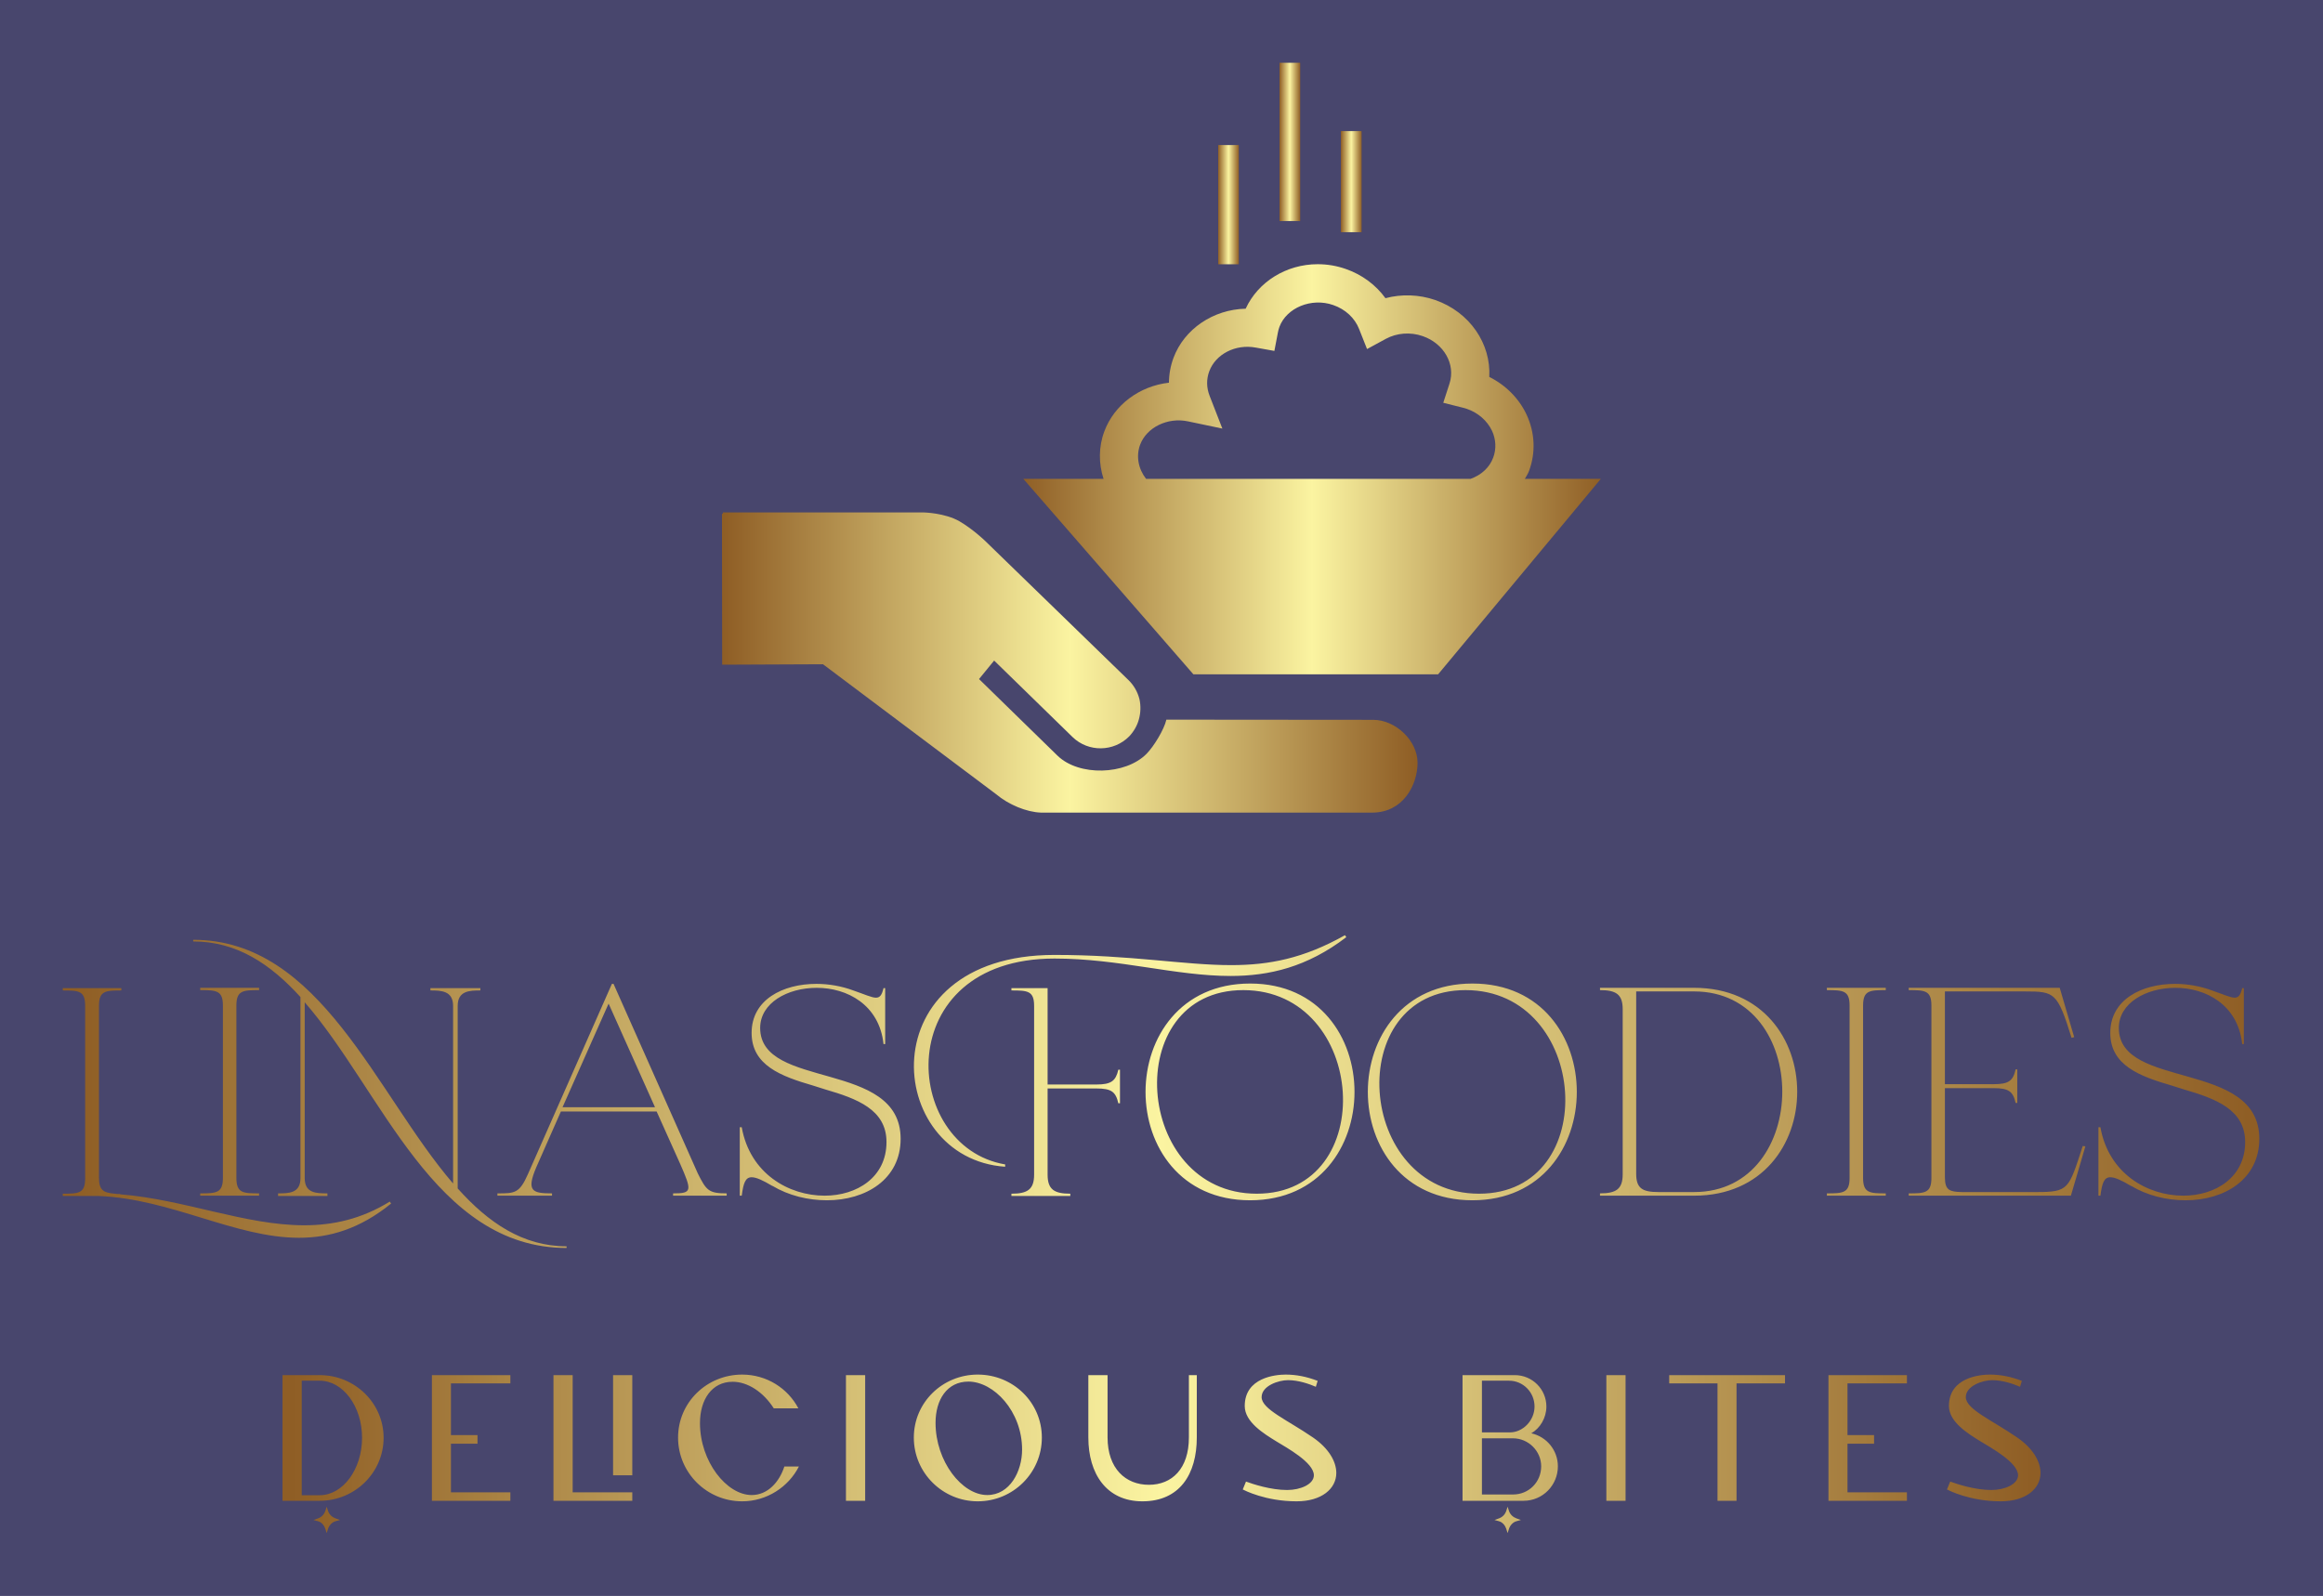 
        <svg xmlns="http://www.w3.org/2000/svg" xmlns:xlink="http://www.w3.org/1999/xlink" version="1.1" width="3171.429" 
        height="2179.301" viewBox="0 0 3171.429 2179.301">
			<rect fill="#48466d" width="3171.429" height="2179.301"/>
			<g transform="scale(8.571) translate(10, 10)">
				<defs id="SvgjsDefs7632"><linearGradient id="SvgjsLinearGradient7639"><stop id="SvgjsStop7640" stop-color="#8f5e25" offset="0"></stop><stop id="SvgjsStop7641" stop-color="#fbf4a1" offset="0.5"></stop><stop id="SvgjsStop7642" stop-color="#8f5e25" offset="1"></stop></linearGradient><linearGradient id="SvgjsLinearGradient7643"><stop id="SvgjsStop7644" stop-color="#8f5e25" offset="0"></stop><stop id="SvgjsStop7645" stop-color="#fbf4a1" offset="0.5"></stop><stop id="SvgjsStop7646" stop-color="#8f5e25" offset="1"></stop></linearGradient><linearGradient id="SvgjsLinearGradient7647"><stop id="SvgjsStop7648" stop-color="#8f5e25" offset="0"></stop><stop id="SvgjsStop7649" stop-color="#fbf4a1" offset="0.5"></stop><stop id="SvgjsStop7650" stop-color="#8f5e25" offset="1"></stop></linearGradient></defs><g id="SvgjsG7633" featureKey="symbolFeature-0" transform="matrix(2.778,0,0,2.778,105,-5.273)" fill="url(#SvgjsLinearGradient7639)"><path xmlns="http://www.w3.org/2000/svg" d="M23.94,38.405c0.08,0.38,0.07,0.775-0.037,1.155c-0.095,0.354-0.288,0.687-0.55,0.967c-0.888,0.899-2.341,0.92-3.248,0.045  l-4.5-4.389l-0.866,1.06l4.501,4.395c1.229,1.194,3.899,1.116,5.105-0.108c0.42-0.427,1.01-1.396,1.136-1.959l11.861,0.01  c1.278,0,2.541,1.192,2.541,2.462c0,1.287-0.836,2.859-2.594,2.859H18.284c-0.822-0.03-1.847-0.45-2.565-1.055l-9.927-7.453  l-5.781,0.025L0,27.766h0.05v-0.078h11.532c0,0,1.208,0.027,2.04,0.51c0.766,0.447,1.447,1.103,1.447,1.103l8.231,7.993  C23.613,37.595,23.833,37.977,23.94,38.405z"></path><path xmlns="http://www.w3.org/2000/svg" d="M46.037,25.761c0.079-0.149,0.18-0.29,0.239-0.455c0.391-1.05,0.34-2.199-0.145-3.236c-0.436-0.927-1.2-1.692-2.135-2.154  c0.105-1.902-1.114-3.717-3.099-4.411c-0.925-0.32-1.93-0.35-2.854-0.105c-0.552-0.762-1.343-1.352-2.279-1.677  c-0.521-0.183-1.061-0.272-1.608-0.272c-1.799,0-3.419,1.01-4.129,2.552c-1.864,0.042-3.519,1.165-4.137,2.816  c-0.173,0.463-0.259,0.945-0.262,1.428c-1.682,0.189-3.134,1.262-3.704,2.791c-0.335,0.893-0.33,1.845-0.045,2.725H17.28  l9.749,11.207h14.034l9.327-11.207H46.037z M23.976,23.802c0.37-0.989,1.571-1.584,2.738-1.339l1.977,0.415l-0.733-1.883  c-0.181-0.467-0.188-0.952-0.016-1.407c0.359-0.97,1.496-1.575,2.668-1.354l1.064,0.19l0.203-1.064  c0.022-0.107,0.048-0.215,0.087-0.317c0.408-1.093,1.833-1.688,3.083-1.25c0.695,0.24,1.238,0.742,1.485,1.375l0.455,1.149  l1.087-0.59c0.622-0.335,1.403-0.397,2.104-0.152c1.215,0.42,1.895,1.614,1.539,2.714l-0.359,1.109l1.135,0.285  c0.069,0.018,0.14,0.035,0.22,0.065c0.645,0.222,1.164,0.68,1.439,1.255c0.229,0.494,0.255,1.044,0.069,1.539  c-0.209,0.567-0.68,1-1.299,1.22H24.317C23.87,25.186,23.732,24.457,23.976,23.802z"></path><polygon xmlns="http://www.w3.org/2000/svg" points="29.636,13.455 28.45,13.455 28.45,6.617 29.636,6.617 29.636,13.455 "></polygon><polygon xmlns="http://www.w3.org/2000/svg" points="33.155,10.976 31.969,10.976 31.969,1.898 33.155,1.898 33.155,10.976 "></polygon><polygon xmlns="http://www.w3.org/2000/svg" points="36.675,11.615 35.488,11.615 35.488,5.817 36.675,5.817 36.675,11.615 "></polygon></g><g id="SvgjsG7634" featureKey="nameFeature-0" transform="matrix(1.31,0,0,1.31,-1.048,128.044)" fill="url(#SvgjsLinearGradient7643)"><path d="M40.72 41 c-3.8 3.08 -7.48 4.16 -11.2 4.16 c-7.76 0 -15.52 -4.72 -24.32 -5.08 l-4.4 0 l0 -0.28 c1.96 0 2.72 -0.04 2.72 -1.88 l0 -20.96 c0 -1.84 -0.76 -1.88 -2.72 -1.88 l0 -0.28 l7.12 0 l0 0.28 c-1.92 0 -2.72 0.04 -2.72 1.88 l0 20.88 c0 1.56 0.56 1.84 1.92 1.96 c0.2 0.04 0.4 0.04 0.6 0.04 c0.08 0.04 0.12 0.04 0.2 0.04 l-0.08 0 c7.8 0.64 15.16 3.76 22.32 3.76 c3.52 0 6.96 -0.76 10.4 -2.88 z M21.909 37.88 c0 1.84 0.8 1.88 2.76 1.88 l0 0.28 l-7.16 0 l0 -0.28 c1.96 0 2.76 -0.04 2.76 -1.88 l0 -20.96 c0 -1.84 -0.8 -1.88 -2.76 -1.88 l0 -0.28 l7.16 0 l0 0.28 c-1.96 0 -2.76 0.04 -2.76 1.88 l0 20.96 z M48.818 39.16 c3.72 4.16 7.92 7.04 13.24 7.04 l0 0.2 c-16.08 0 -22.4 -19.04 -31.84 -29.88 l0 21.4 c0 1.84 1.44 1.84 2.76 1.84 l0 0.32 l-6 0 l0 -0.32 c1.28 0 2.72 0 2.72 -1.84 l0 -22.04 c-3.64 -4 -7.72 -6.76 -13.04 -6.76 l0 -0.2 c15.52 0 22.2 18.72 31.6 29.64 l0 -21.6 c0 -1.84 -1.44 -1.88 -2.76 -1.88 l0 -0.28 l6.08 0 l0 0.28 c-1.32 0 -2.76 0.04 -2.76 1.88 l0 22.2 z M58.367 36.6 c-1.24 2.92 -0.44 3.16 1.92 3.16 l0 0.28 l-6.64 0 l0 -0.28 c2.12 0 2.68 0 3.72 -2.36 l10.2 -23.12 l0.2 0 l10.24 23.04 c1.04 2.08 1.32 2.44 3.52 2.44 l0 0.28 l-6.52 0 l0 -0.28 c2.32 0 2.32 -0.28 0.84 -3.64 l-2.84 -6.32 l-11.64 0 z M67.167 16.68 l-5.6 12.6 l11.24 0 z M102.676 33.12 c0 4.96 -4.28 7.48 -8.96 7.48 c-2.28 0 -4.64 -0.56 -6.64 -1.76 l0.04 0.04 c-1.2 -0.72 -2 -1.08 -2.56 -1.08 c-0.76 0 -1 0.72 -1.2 2.24 l-0.24 0 l0 -8.32 l0.24 0 c1 5.64 5.72 8.32 10.08 8.32 c3.92 0 7.52 -2.24 7.52 -6.52 c0 -3.96 -3.6 -5.28 -7.44 -6.4 l-1.52 -0.48 c-3.84 -1.12 -7.44 -2.44 -7.44 -6.4 c0 -4.04 3.8 -5.96 7.88 -5.96 c1.52 0 3.08 0.28 4.48 0.8 c1.4 0.48 2.24 0.88 2.76 0.88 c0.48 0 0.72 -0.32 0.92 -1.16 l0.2 0 l0 6.8 l-0.2 0 c-0.52 -4.8 -4.44 -6.84 -8.12 -6.84 c-3.56 0 -6.88 1.84 -6.88 4.88 c0 7.56 17.08 3.84 17.08 13.48 z M121.385 11.2 c-20 0 -18.68 22.88 -6 25.04 l0 0.28 c-14.72 -1 -16.76 -25.76 6 -25.76 c9.32 0 15.72 1.24 21.48 1.24 c4.6 0 8.8 -0.8 13.84 -3.64 l0.16 0.24 c-4.76 3.64 -9.36 4.72 -14.08 4.72 c-6.68 0 -13.56 -2.12 -21.4 -2.12 z M120.545 37.48 c0 1.8 0.8 2.32 2.76 2.32 l0 0.28 l-7.16 0 l0 -0.28 c1.96 0 2.76 -0.52 2.76 -2.32 l0 -20.52 c0 -1.84 -0.8 -1.88 -2.76 -1.88 l0 -0.28 l4.4 0 l0 11.72 l5.92 0 c1.84 0 2.36 -0.44 2.68 -1.8 l0.2 0 l0 4.08 l-0.2 0 c-0.32 -1.4 -0.84 -1.8 -2.68 -1.8 l-5.92 0 l0 10.48 z M145.174 14.24 c16.92 0 16.92 26.36 0 26.36 c-16.96 0 -16.96 -26.36 0 -26.36 z M144.334 15.04 c-15.04 0 -13.36 24.76 1.64 24.76 s13.44 -24.76 -1.64 -24.76 z M172.203 14.24 c16.92 0 16.92 26.36 0 26.36 c-16.96 0 -16.96 -26.36 0 -26.36 z M171.363 15.04 c-15.04 0 -13.36 24.76 1.64 24.76 s13.44 -24.76 -1.64 -24.76 z M199.152 14.76 c16.72 0 16.72 25.28 0 25.28 l-11.44 0 l0 -0.28 c1.96 0 2.76 -0.52 2.76 -2.32 l0 -20.08 c0 -1.8 -0.8 -2.32 -2.76 -2.32 l0 -0.28 l11.44 0 z M192.112 37.36 c0 1.8 0.76 2.24 2.72 2.24 l4.32 0 c14.28 0 14.32 -24.4 0 -24.4 l-7.04 0 l0 22.16 z M219.701 37.88 c0 1.84 0.8 1.88 2.76 1.88 l0 0.28 l-7.16 0 l0 -0.28 c1.96 0 2.76 -0.04 2.76 -1.88 l0 -20.96 c0 -1.84 -0.8 -1.88 -2.76 -1.88 l0 -0.28 l7.16 0 l0 0.28 c-1.96 0 -2.76 0.04 -2.76 1.88 l0 20.96 z M246.41 34 l0.32 0.04 l-1.76 6 l-19.72 0 l0 -0.28 c1.96 0 2.76 -0.04 2.76 -1.88 l0 -20.96 c0 -1.84 -0.8 -1.88 -2.76 -1.88 l0 -0.28 l18.36 0 l1.76 6 l-0.32 0.08 c-1.72 -5.52 -2.04 -5.64 -5.68 -5.64 l-9.72 0 l0 11.28 l5.92 0 c1.84 0 2.36 -0.4 2.68 -1.8 l0.2 0 l0 4.08 l-0.2 0 c-0.32 -1.4 -0.84 -1.8 -2.68 -1.8 l-5.92 0 l0 10.84 c0 1.6 0.6 1.76 2.04 1.8 l9.04 0 c4 0 3.96 -0.32 5.68 -5.6 z M267.879 33.12 c0 4.96 -4.28 7.48 -8.96 7.48 c-2.28 0 -4.64 -0.56 -6.64 -1.76 l0.04 0.04 c-1.2 -0.72 -2 -1.08 -2.56 -1.08 c-0.76 0 -1 0.72 -1.2 2.24 l-0.24 0 l0 -8.32 l0.24 0 c1 5.64 5.72 8.32 10.08 8.32 c3.92 0 7.52 -2.24 7.52 -6.52 c0 -3.96 -3.6 -5.28 -7.44 -6.4 l-1.52 -0.48 c-3.84 -1.12 -7.44 -2.44 -7.44 -6.4 c0 -4.04 3.8 -5.96 7.88 -5.96 c1.52 0 3.08 0.28 4.48 0.8 c1.4 0.48 2.24 0.88 2.76 0.88 c0.48 0 0.72 -0.32 0.92 -1.16 l0.2 0 l0 6.8 l-0.2 0 c-0.52 -4.8 -4.44 -6.84 -8.12 -6.84 c-3.56 0 -6.88 1.84 -6.88 4.88 c0 7.56 17.08 3.84 17.08 13.48 z"></path></g><g id="SvgjsG7635" featureKey="sloganFeature-0" transform="matrix(1.43,0,0,1.43,33.113,200.506)" fill="url(#SvgjsLinearGradient7647)"><path d="M1.32 20 l0 -14 l4.14 0 c3.92 0 7.12 3.12 7.12 6.98 c0 3.88 -3.2 7.02 -7.12 7.02 l-4.14 0 z M3.46 19.38 l2 0 c2.58 0 4.72 -2.88 4.72 -6.4 s-2.14 -6.36 -4.72 -6.36 l-2 0 l0 12.76 z M4.78 22.14 l0.5 -0.18 c0.38 -0.14 0.66 -0.42 0.8 -0.8 l0.16 -0.5 l0.16 0.5 c0.14 0.38 0.44 0.66 0.82 0.8 l0.5 0.18 l-0.5 0.14 c-0.38 0.1 -0.7 0.46 -0.82 0.82 l-0.16 0.5 l-0.16 -0.5 c-0.12 -0.36 -0.42 -0.72 -0.8 -0.82 z M17.96 20 l0 -14 l8.74 0 l0 0.92 l-6.62 0 l0 5.76 l2.96 0 l0 0.96 l-2.96 0 l0 5.42 l6.62 0 l0 0.94 l-8.74 0 z M31.5 20 l0 -14 l2.14 0 l0 13.06 l6.64 0 l0 0.94 l-8.78 0 z M38.14 17.16 l0 -11.16 l2.14 0 l0 11.16 l-2.14 0 z M57.22 16.18 l1.62 0 c-1.16 2.28 -3.58 3.88 -6.32 3.88 c-3.94 0 -7.14 -3.18 -7.14 -7.1 s3.2 -7.02 7.14 -7.02 c2.72 0 5.08 1.52 6.26 3.76 l-2.74 0 c-1.16 -1.82 -2.9 -2.96 -4.58 -2.96 c-2.34 0 -3.64 2.02 -3.64 4.6 c0 4.3 2.98 8.02 5.76 8.02 c1.8 0 3.08 -1.46 3.64 -3.18 z M64.08 20 l0 -14 l2.14 0 l0 14 l-2.14 0 z M71.64 12.96 c0 -3.92 3.2 -7.02 7.12 -7.02 c3.94 0 7.14 3.1 7.14 7.02 s-3.2 7.1 -7.14 7.1 c-3.92 0 -7.12 -3.18 -7.12 -7.1 z M79.82 19.36 c2.52 0 3.88 -2.64 3.88 -5.06 c0 -4.28 -3.16 -7.58 -5.98 -7.58 c-2.38 0 -3.66 2.02 -3.66 4.6 c0 4.28 2.94 8.04 5.76 8.04 z M91.08 12.96 l0 -6.96 l2.14 0 l0 6.94 c0 3.48 2.02 5.28 4.6 5.28 s4.46 -1.8 4.46 -5.28 l0 -6.94 l0.88 0 l0 6.94 c0 4.12 -1.92 7.12 -6.06 7.12 c-4.02 0 -6.02 -3.1 -6.02 -7.1 z M108.28 18.74 l0.36 -0.88 c0.76 0.28 2.76 0.94 4.58 0.94 c1.52 0 2.98 -0.66 2.98 -1.64 c0 -1.44 -3.08 -3.1 -4.18 -3.78 c-1.4 -0.86 -3.52 -2.16 -3.52 -3.94 c0 -3.18 3.44 -3.5 4.56 -3.5 c1.16 0 2.32 0.22 3.56 0.7 l-0.2 0.66 c-0.74 -0.32 -1.94 -0.74 -3.1 -0.74 c-1.04 0 -2.94 0.62 -2.94 1.9 c0.02 1.34 2.86 2.52 5.74 4.5 c1.76 1.22 2.58 2.68 2.58 3.94 c0 1.76 -1.64 3.16 -4.42 3.16 c-3.48 0 -5.84 -1.24 -6 -1.32 z M136.32 22.14 l0.5 -0.18 c0.38 -0.14 0.66 -0.42 0.8 -0.8 l0.16 -0.5 l0.16 0.5 c0.14 0.38 0.44 0.66 0.82 0.8 l0.5 0.18 l-0.5 0.14 c-0.38 0.1 -0.7 0.46 -0.82 0.82 l-0.16 0.5 l-0.16 -0.5 c-0.12 -0.36 -0.42 -0.72 -0.8 -0.82 z M132.76 20 l0 -14 l5.82 0 c1.96 0 3.52 1.58 3.52 3.5 c0 1.26 -0.7 2.42 -1.68 2.98 c1.7 0.38 2.96 1.88 2.96 3.68 c0 2.1 -1.68 3.84 -3.82 3.84 l-6.8 0 z M134.92 19.3 l3.46 0 c1.78 0 3.14 -1.4 3.14 -3.14 c0 -1.7 -1.42 -3.12 -3.14 -3.12 l-3.46 0 l0 6.26 z M134.92 12.38 l3.12 0 c1.44 0 2.74 -1.32 2.74 -2.88 c0 -1.6 -1.28 -2.88 -2.84 -2.88 l-3.02 0 l0 5.76 z M148.78 20 l0 -14 l2.14 0 l0 14 l-2.14 0 z M161.16 20 l0 -13.08 l-5.38 0 l0 -0.92 l12.9 0 l0 0.92 l-5.4 0 l0 13.08 l-2.12 0 z M173.52 20 l0 -14 l8.74 0 l0 0.92 l-6.62 0 l0 5.76 l2.96 0 l0 0.96 l-2.96 0 l0 5.42 l6.62 0 l0 0.94 l-8.74 0 z M186.72 18.74 l0.36 -0.88 c0.76 0.28 2.76 0.94 4.58 0.94 c1.52 0 2.98 -0.66 2.98 -1.64 c0 -1.44 -3.08 -3.1 -4.18 -3.78 c-1.4 -0.86 -3.52 -2.16 -3.52 -3.94 c0 -3.18 3.44 -3.5 4.56 -3.5 c1.16 0 2.32 0.22 3.56 0.7 l-0.2 0.66 c-0.74 -0.32 -1.94 -0.74 -3.1 -0.74 c-1.04 0 -2.94 0.62 -2.94 1.9 c0.02 1.34 2.86 2.52 5.74 4.5 c1.76 1.22 2.58 2.68 2.58 3.94 c0 1.76 -1.64 3.16 -4.42 3.16 c-3.48 0 -5.84 -1.24 -6 -1.32 z"></path></g>
			</g>
		</svg>
	